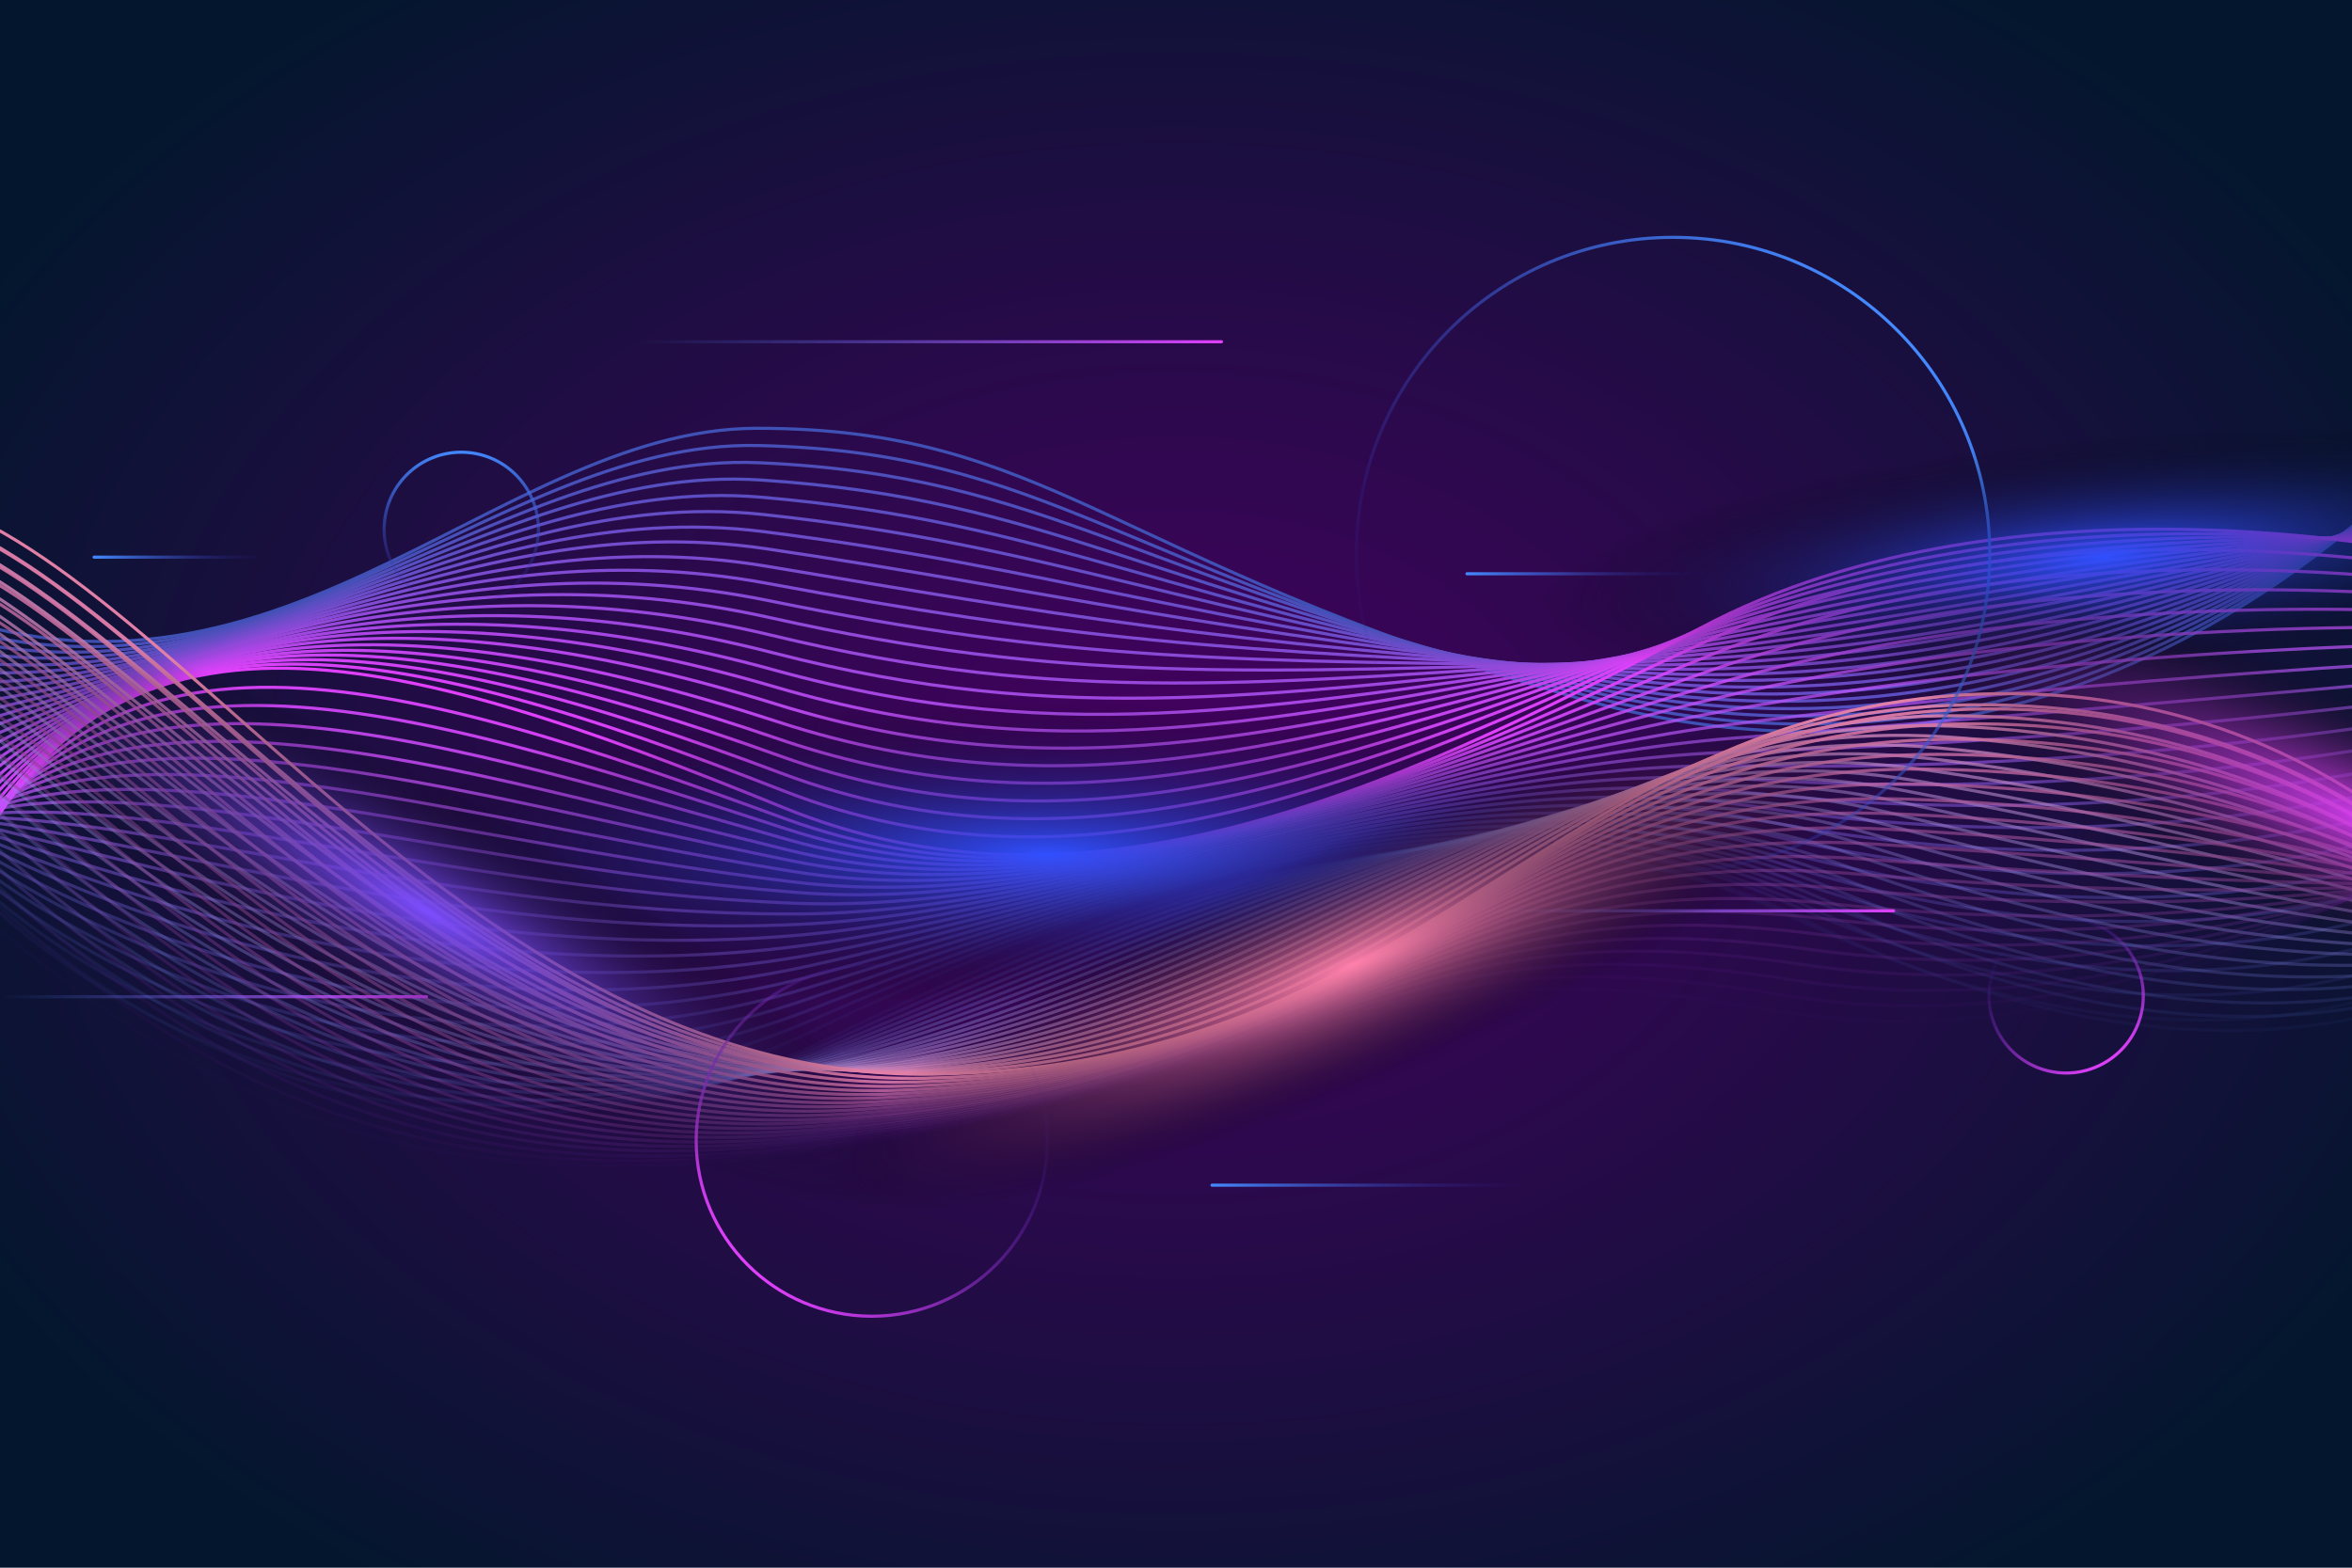 <?xml version="1.0" encoding="utf-8"?> 
<svg version="1.1" id="BACKGROUND" xmlns="http://www.w3.org/2000/svg" xmlns:xlink="http://www.w3.org/1999/xlink" x="0px" y="0px"
	 viewBox="0 0 750 500" style="enable-background:new 0 0 750 500;" xml:space="preserve">
<style type="text/css">
	.st0{fill:url(#SVGID_1_);}
	.st1{clip-path:url(#SVGID_00000046300559909982049850000017492200694304428442_);}
	.st2{fill:none;stroke:#3F51B5;stroke-linecap:round;stroke-linejoin:round;stroke-miterlimit:10;}
	.st3{fill:none;stroke:#4650B8;stroke-linecap:round;stroke-linejoin:round;stroke-miterlimit:10;}

	.st4{fill:none;stroke:#4E4FBB;stroke-linecap:round;stroke-linejoin:round;stroke-miterlimit:10;}

	.st5{fill:none;stroke:#554FBF;stroke-linecap:round;stroke-linejoin:round;stroke-miterlimit:10;}
	.st6{fill:none;stroke:#5C4EC2;stroke-linecap:round;stroke-linejoin:round;stroke-miterlimit:10;}
	.st7{fill:none;stroke:#644DC5;stroke-linecap:round;stroke-linejoin:round;stroke-miterlimit:10;}
	.st8{fill:none;stroke:#6B4CC8;stroke-linecap:round;stroke-linejoin:round;stroke-miterlimit:10;}
	.st9{fill:none;stroke:#724CCB;stroke-linecap:round;stroke-linejoin:round;stroke-miterlimit:10;}
	.st10{fill:none;stroke:#7A4BCE;stroke-linecap:round;stroke-linejoin:round;stroke-miterlimit:10;}

	.st11{fill:none;stroke:#814AD2;stroke-linecap:round;stroke-linejoin:round;stroke-miterlimit:10;}
	.st12{fill:none;stroke:#8849D5;stroke-linecap:round;stroke-linejoin:round;stroke-miterlimit:10;}
	.st13{fill:none;stroke:#9049D8;stroke-linecap:round;stroke-linejoin:round;stroke-miterlimit:10;}
	.st14{fill:none;stroke:#9748DB;stroke-linecap:round;stroke-linejoin:round;stroke-miterlimit:10;}
	.st15{fill:none;stroke:#9E47DE;stroke-linecap:round;stroke-linejoin:round;stroke-miterlimit:10;}
	.st16{fill:none;stroke:#A546E2;stroke-linecap:round;stroke-linejoin:round;stroke-miterlimit:10;}
	.st17{fill:none;stroke:#AD45E5;stroke-linecap:round;stroke-linejoin:round;stroke-miterlimit:10;}
	.st18{fill:none;stroke:#B445E8;stroke-linecap:round;stroke-linejoin:round;stroke-miterlimit:10;}
	.st19{fill:none;stroke:#BB44EB;stroke-linecap:round;stroke-linejoin:round;stroke-miterlimit:10;}
	.st20{fill:none;stroke:#C343EE;stroke-linecap:round;stroke-linejoin:round;stroke-miterlimit:10;}
	.st21{fill:none;stroke:#CA42F1;stroke-linecap:round;stroke-linejoin:round;stroke-miterlimit:10;}
	.st22{fill:none;stroke:#D142F5;stroke-linecap:round;stroke-linejoin:round;stroke-miterlimit:10;}
	.st23{fill:none;stroke:#D941F8;stroke-linecap:round;stroke-linejoin:round;stroke-miterlimit:10;}
	.st24{fill:none;stroke:#E040FB;stroke-linecap:round;stroke-linejoin:round;stroke-miterlimit:10;}
	.st25{opacity:0.955;fill:none;stroke:#DA43FB;stroke-linecap:round;stroke-linejoin:round;stroke-miterlimit:10;}
	.st26{opacity:0.909;fill:none;stroke:#D447FB;stroke-linecap:round;stroke-linejoin:round;stroke-miterlimit:10;}
	.st27{opacity:0.864;fill:none;stroke:#CE4AFB;stroke-linecap:round;stroke-linejoin:round;stroke-miterlimit:10;}
	.st28{opacity:0.818;fill:none;stroke:#C94DFB;stroke-linecap:round;stroke-linejoin:round;stroke-miterlimit:10;}
	.st29{opacity:0.773;fill:none;stroke:#C350FB;stroke-linecap:round;stroke-linejoin:round;stroke-miterlimit:10;}
	.st30{opacity:0.727;fill:none;stroke:#BD54FB;stroke-linecap:round;stroke-linejoin:round;stroke-miterlimit:10;}
	.st31{opacity:0.682;fill:none;stroke:#B757FB;stroke-linecap:round;stroke-linejoin:round;stroke-miterlimit:10;}
	.st32{opacity:0.636;fill:none;stroke:#B15AFB;stroke-linecap:round;stroke-linejoin:round;stroke-miterlimit:10;}
	.st33{opacity:0.591;fill:none;stroke:#AB5DFB;stroke-linecap:round;stroke-linejoin:round;stroke-miterlimit:10;}
	.st34{opacity:0.545;fill:none;stroke:#A561FB;stroke-linecap:round;stroke-linejoin:round;stroke-miterlimit:10;}
	.st35{opacity:0.5;fill:none;stroke:#9F64FB;stroke-linecap:round;stroke-linejoin:round;stroke-miterlimit:10;}
	.st36{opacity:0.455;fill:none;stroke:#9A67FA;stroke-linecap:round;stroke-linejoin:round;stroke-miterlimit:10;}
	.st37{opacity:0.409;fill:none;stroke:#946BFA;stroke-linecap:round;stroke-linejoin:round;stroke-miterlimit:10;}
	
	.st38{opacity:0.364;fill:none;stroke:#8E6EFA;stroke-linecap:round;stroke-linejoin:round;stroke-miterlimit:10;}
	.st39{opacity:0.318;fill:none;stroke:#8871FA;stroke-linecap:round;stroke-linejoin:round;stroke-miterlimit:10;}
	.st40{opacity:0.273;fill:none;stroke:#8274FA;stroke-linecap:round;stroke-linejoin:round;stroke-miterlimit:10;}
	.st41{opacity:0.227;fill:none;stroke:#7C78FA;stroke-linecap:round;stroke-linejoin:round;stroke-miterlimit:10;}
	.st42{opacity:0.182;fill:none;stroke:#767BFA;stroke-linecap:round;stroke-linejoin:round;stroke-miterlimit:10;}
	.st43{opacity:0.136;fill:none;stroke:#717EFA;stroke-linecap:round;stroke-linejoin:round;stroke-miterlimit:10;}
	.st44{opacity:9.090900e-02;fill:none;stroke:#6B81FA;stroke-linecap:round;stroke-linejoin:round;stroke-miterlimit:10;}
	.st45{opacity:4.545500e-02;fill:none;stroke:#6585FA;stroke-linecap:round;stroke-linejoin:round;stroke-miterlimit:10;}
	.st46{opacity:0;fill:none;stroke:#5F88FA;stroke-linecap:round;stroke-linejoin:round;stroke-miterlimit:10;}
	.st47{opacity:4.545500e-02;fill:none;stroke:#6588F6;stroke-linecap:round;stroke-linejoin:round;stroke-miterlimit:10;}
	.st48{opacity:9.090900e-02;fill:none;stroke:#6B87F2;stroke-linecap:round;stroke-linejoin:round;stroke-miterlimit:10;}
	.st49{opacity:0.136;fill:none;stroke:#7187EF;stroke-linecap:round;stroke-linejoin:round;stroke-miterlimit:10;}
	.st50{opacity:0.182;fill:none;stroke:#7786EB;stroke-linecap:round;stroke-linejoin:round;stroke-miterlimit:10;}
	.st51{opacity:0.227;fill:none;stroke:#7D86E7;stroke-linecap:round;stroke-linejoin:round;stroke-miterlimit:10;}
	.st52{opacity:0.273;fill:none;stroke:#8386E3;stroke-linecap:round;stroke-linejoin:round;stroke-miterlimit:10;}
	.st53{opacity:0.318;fill:none;stroke:#8985E0;stroke-linecap:round;stroke-linejoin:round;stroke-miterlimit:10;}
	.st54{opacity:0.364;fill:none;stroke:#8F85DC;stroke-linecap:round;stroke-linejoin:round;stroke-miterlimit:10;}
	.st55{opacity:0.409;fill:none;stroke:#9584D8;stroke-linecap:round;stroke-linejoin:round;stroke-miterlimit:10;}
	.st56{opacity:0.455;fill:none;stroke:#9B84D4;stroke-linecap:round;stroke-linejoin:round;stroke-miterlimit:10;}
	.st57{opacity:0.5;fill:none;stroke:#A184D1;stroke-linecap:round;stroke-linejoin:round;stroke-miterlimit:10;}
	.st58{opacity:0.545;fill:none;stroke:#A683CD;stroke-linecap:round;stroke-linejoin:round;stroke-miterlimit:10;}
	.st59{opacity:0.591;fill:none;stroke:#AC83C9;stroke-linecap:round;stroke-linejoin:round;stroke-miterlimit:10;}
	.st60{opacity:0.636;fill:none;stroke:#B282C5;stroke-linecap:round;stroke-linejoin:round;stroke-miterlimit:10;}
	.st61{opacity:0.682;fill:none;stroke:#B882C1;stroke-linecap:round;stroke-linejoin:round;stroke-miterlimit:10;}
	.st62{opacity:0.727;fill:none;stroke:#BE81BE;stroke-linecap:round;stroke-linejoin:round;stroke-miterlimit:10;}
	.st63{opacity:0.773;fill:none;stroke:#C481BA;stroke-linecap:round;stroke-linejoin:round;stroke-miterlimit:10;}
	.st64{opacity:0.818;fill:none;stroke:#CA81B6;stroke-linecap:round;stroke-linejoin:round;stroke-miterlimit:10;}
	.st65{opacity:0.864;fill:none;stroke:#D080B2;stroke-linecap:round;stroke-linejoin:round;stroke-miterlimit:10;}
	.st66{opacity:0.909;fill:none;stroke:#D680AF;stroke-linecap:round;stroke-linejoin:round;stroke-miterlimit:10;}
	.st67{opacity:0.955;fill:none;stroke:#DC7FAB;stroke-linecap:round;stroke-linejoin:round;stroke-miterlimit:10;}
	.st68{fill:none;stroke:#E27FA7;stroke-linecap:round;stroke-linejoin:round;stroke-miterlimit:10;}
	.st69{opacity:0.955;fill:none;stroke:#DB7AA6;stroke-linecap:round;stroke-linejoin:round;stroke-miterlimit:10;}
	.st70{opacity:0.909;fill:none;stroke:#D475A5;stroke-linecap:round;stroke-linejoin:round;stroke-miterlimit:10;}
	.st71{opacity:0.864;fill:none;stroke:#CD70A3;stroke-linecap:round;stroke-linejoin:round;stroke-miterlimit:10;}
	.st72{opacity:0.818;fill:none;stroke:#C66CA2;stroke-linecap:round;stroke-linejoin:round;stroke-miterlimit:10;}
	.st73{opacity:0.773;fill:none;stroke:#BF67A1;stroke-linecap:round;stroke-linejoin:round;stroke-miterlimit:10;}
	.st74{opacity:0.727;fill:none;stroke:#B962A0;stroke-linecap:round;stroke-linejoin:round;stroke-miterlimit:10;}
	.st75{opacity:0.682;fill:none;stroke:#B25D9E;stroke-linecap:round;stroke-linejoin:round;stroke-miterlimit:10;}
	.st76{opacity:0.636;fill:none;stroke:#AB589D;stroke-linecap:round;stroke-linejoin:round;stroke-miterlimit:10;}
	.st77{opacity:0.591;fill:none;stroke:#A4539C;stroke-linecap:round;stroke-linejoin:round;stroke-miterlimit:10;}
	.st78{opacity:0.545;fill:none;stroke:#9D4E9B;stroke-linecap:round;stroke-linejoin:round;stroke-miterlimit:10;}
	.st79{opacity:0.5;fill:none;stroke:#96499A;stroke-linecap:round;stroke-linejoin:round;stroke-miterlimit:10;}
	.st80{opacity:0.455;fill:none;stroke:#8F4598;stroke-linecap:round;stroke-linejoin:round;stroke-miterlimit:10;}
	.st81{opacity:0.409;fill:none;stroke:#884097;stroke-linecap:round;stroke-linejoin:round;stroke-miterlimit:10;}
	.st82{opacity:0.364;fill:none;stroke:#813B96;stroke-linecap:round;stroke-linejoin:round;stroke-miterlimit:10;}
	.st83{opacity:0.318;fill:none;stroke:#7A3695;stroke-linecap:round;stroke-linejoin:round;stroke-miterlimit:10;}
	.st84{opacity:0.273;fill:none;stroke:#733193;stroke-linecap:round;stroke-linejoin:round;stroke-miterlimit:10;}
	.st85{opacity:0.227;fill:none;stroke:#6D2C92;stroke-linecap:round;stroke-linejoin:round;stroke-miterlimit:10;}
	.st86{opacity:0.182;fill:none;stroke:#662791;stroke-linecap:round;stroke-linejoin:round;stroke-miterlimit:10;}
	.st87{opacity:0.136;fill:none;stroke:#5F2390;stroke-linecap:round;stroke-linejoin:round;stroke-miterlimit:10;}
	.st88{opacity:9.090900e-02;fill:none;stroke:#581E8E;stroke-linecap:round;stroke-linejoin:round;stroke-miterlimit:10;}
	.st89{opacity:4.545500e-02;fill:none;stroke:#51198D;stroke-linecap:round;stroke-linejoin:round;stroke-miterlimit:10;}
	.st90{opacity:0;fill:none;stroke:#4A148C;stroke-linecap:round;stroke-linejoin:round;stroke-miterlimit:10;}
	
		.st91{fill:none;stroke:url(#SVGID_00000147194629387443265190000010739119899072673188_);stroke-linecap:round;stroke-linejoin:round;stroke-miterlimit:10;}
	
		.st92{fill:none;stroke:url(#SVGID_00000118388758229408427810000015806359603102236568_);stroke-linecap:round;stroke-linejoin:round;stroke-miterlimit:10;}
	
		.st93{fill:none;stroke:url(#SVGID_00000064330885366618880630000006494717517222936962_);stroke-linecap:round;stroke-linejoin:round;stroke-miterlimit:10;}
	
		.st94{fill:none;stroke:url(#SVGID_00000029739931745298947880000016182510112462448801_);stroke-linecap:round;stroke-linejoin:round;stroke-miterlimit:10;}
	
		.st95{fill:none;stroke:url(#SVGID_00000031913473413917221340000013677710499030772139_);stroke-linecap:round;stroke-linejoin:round;stroke-miterlimit:10;}
	
		.st96{fill:none;stroke:url(#SVGID_00000036941790347388753800000000688526518932726420_);stroke-linecap:round;stroke-linejoin:round;stroke-miterlimit:10;}
	
		.st97{fill:none;stroke:url(#SVGID_00000024703880318860907330000001653635755164755606_);stroke-linecap:round;stroke-linejoin:round;stroke-miterlimit:10;}
	
		.st98{fill:none;stroke:url(#SVGID_00000050644526665972188500000006824062936494397603_);stroke-linecap:round;stroke-linejoin:round;stroke-miterlimit:10;}
	
		.st99{fill:none;stroke:url(#SVGID_00000089550819668088491930000017535900025168120227_);stroke-linecap:round;stroke-linejoin:round;stroke-miterlimit:10;}
	
		.st100{fill:none;stroke:url(#SVGID_00000039120546052247463270000012472914158047344828_);stroke-linecap:round;stroke-linejoin:round;stroke-miterlimit:10;}
	.st101{fill:url(#SVGID_00000161595341041644301530000007717891141064520070_);}
	.st102{fill:url(#SVGID_00000021838452985001376110000007354757506293271457_);}
	.st103{fill:url(#SVGID_00000088813860536007240960000008519091612294491838_);}
	.st104{fill:url(#SVGID_00000168114381640469757360000013970065390857493933_);}
	.st105{fill:url(#SVGID_00000153684018099469352720000015504458466803154367_);}
</style>
<g>
	
		<radialGradient id="SVGID_1_" cx="375" cy="250" r="441.027" gradientTransform="matrix(1 0 0 0.705 0 73.686)" gradientUnits="userSpaceOnUse">
		<stop  offset="0" style="stop-color:#460061"/>
		<stop  offset="1" style="stop-color:#04162E"/>
	</radialGradient>
	<rect class="st0" width="750" height="500"/>
	<g>
		<defs>
			<rect id="SVGID_00000103964784541097639800000013452715705624708020_" width="750" height="500"/>
		</defs>
		<clipPath id="SVGID_00000073687466169882946130000015643885576202099601_">
			<use xlink:href="#SVGID_00000103964784541097639800000013452715705624708020_"  style="overflow:visible;"/>
		</clipPath>
		<g style="clip-path:url(#SVGID_00000073687466169882946130000015643885576202099601_);">
			<g>
				<path class="st2" d="M780,138.6c0,0-107.6,134-279.5,83.3c-147.6-43.5-166.1-85.3-259.1-85.3c-85.1,0-158,107-275,52.6"/>
				<path class="st3" d="M780.2,140.4c0,0-109,126.4-277.8,80.5c-145.5-39.1-167.5-76.7-260.6-78.8c-86.9-2-160.9,98.5-274.6,51.7"
					/>
				<path class="st4" d="M780.4,142.2c0,0-110.4,118.3-276,77.7c-143.3-35.1-169-68.2-262.1-72.3c-88.7-4-163.7,90.1-274.2,50.8"/>
				<path class="st5" d="M780.6,144c0,0-111.8,110.5-274.3,75c-141.2-30.9-170.5-59.7-263.6-65.9c-90.5-6-166.6,81.6-273.8,49.9"/>
				<path class="st6" d="M780.7,145.8c0,0-113.2,102.7-272.6,72.2c-139.1-26.6-172-51.3-265.1-59.4c-92.3-8-169.4,73.2-273.3,49"/>
				<path class="st7" d="M780.9,147.6c0,0-114.7,94.9-270.9,69.4c-137-22.4-173.5-42.9-266.6-52.9C149.3,154,71.1,228.8-29.5,212.2"
					/>
				<path class="st8" d="M781.1,149.4c0,0-116.2,87.2-269.2,66.6c-134.9-18.1-175-34.5-268.1-46.4c-95.9-12.3-175.2,56.3-272.5,47.3
					"/>
				<path class="st9" d="M781.3,151.2c0,0-117.7,79.4-267.5,63.8c-132.9-13.8-176.5-26.2-269.6-40c-97.7-14.4-178,47.8-272.1,46.4"
					/>
				<path class="st10" d="M781.4,153c0,0-119.2,71.7-265.8,61.1c-130.8-9.5-177.9-17.9-271.1-33.5C145,164,63.7,219.9-27.2,226.1"/>
				<path class="st11" d="M781.6,154.8c0,0-120.7,64-264.1,58.3c-128.8-5.2-179.4-9.7-272.6-27C143.6,167.2,61.2,217-26.4,230.7"/>
				<path class="st12" d="M781.8,156.6c0,0-122.3,56.4-262.4,55.5c-126.8-0.8-180.9-1.5-274.1-20.5C142.1,170.5,58.7,214-25.6,235.3
					"/>
				<path class="st13" d="M781.9,158.4c0,0-123.8,48.8-260.7,52.7c-124.8,3.6-182.4,6.7-275.6-14.1c-105-23.4-189.5,14-270.5,42.8"
					/>
				<path class="st14" d="M782.1,160.2c0,0-125.4,41.2-259,50c-122.8,8-183.9,14.9-277.1-7.6C139.3,176.9,53.7,208.1-24,244.5"/>
				<path class="st15" d="M782.3,162.1c0,0-126.9,33.7-257.2,47.2c-120.8,12.5-185.3,23-278.6-1.1c-108.6-28.1-195.2-2.9-269.7,41"
					/>
				<path class="st16" d="M782.5,163.9c0,0-128.5,26.2-255.5,44.4c-118.8,17-186.8,31.2-280.1,5.4
					c-110.3-30.5-198.1-11.4-269.3,40.1"/>
				<path class="st17" d="M782.6,165.7c0,0-130,18.7-253.8,41.6c-116.7,21.6-188.2,39.3-281.6,11.8
					c-112.1-32.9-200.9-19.9-268.8,39.2"/>
				<path class="st18" d="M782.8,167.5c0,0-131.5,11.3-252.1,38.9C416,232.5,341,253.7,247.6,224.6
					c-113.8-35.4-203.8-28.3-268.4,38.3"/>
				<path class="st19" d="M783,169.3c0,0-133,4-250.4,36.1c-112.6,30.8-191.1,55.4-284.6,24.8c-115.6-37.8-206.6-36.8-268,37.4"/>
				<path class="st20" d="M783.1,171.1c0,0-134.5-3.3-248.7,33.3c-110.6,35.5-192.5,63.4-286.1,31.3
					c-117.3-40.3-209.5-45.2-267.6,36.5"/>
				<path class="st21" d="M783.3,172.9c0,0-135.9-10.6-247,30.5c-108.4,40.2-193.9,71.5-287.6,37.7c-119-42.8-212.4-53.7-267.2,35.6
					"/>
				<path class="st22" d="M783.5,174.7c0,0-137.3-17.9-245.3,27.7c-106.3,44.9-195.2,79.5-289.1,44.2
					c-120.7-45.4-215.2-62.1-266.8,34.7"/>
				<path class="st23" d="M783.7,176.5c0,0-138.7-25.1-243.6,25C436,251.2,343.5,289,249.5,252.1c-122.4-47.9-218.1-70.6-266.4,33.8
					"/>
				<path class="st24" d="M783.8,178.3c0,0-140-32.3-241.9,22.2C440.1,255,344,296,249.9,257.6c-124-50.5-221-79.1-266,32.9"/>
				<path class="st25" d="M786.3,182.8c0,0-138.2-27.2-243,22.1c-102.6,48.2-199.1,90.6-293,56.2c-123.8-45.4-222.5-75.2-268,26.7"
					/>
				<path class="st26" d="M788.8,187.2c0,0-136.2-22-244.1,22c-103.1,42-200.2,85.8-293.9,55.2c-123.5-40.3-224-71.4-270,20.6"/>
				<path class="st27" d="M791.3,191.7c0,0-134-16.7-245.2,21.9c-103.4,35.9-201.3,80.9-294.8,54.2c-123.3-35.2-225.6-67.6-272,14.4
					"/>
				<path class="st28" d="M793.8,196.2c0,0-131.7-11.4-246.3,21.8c-103.6,30-202.4,76-295.8,53.2c-123.1-30.1-227.1-63.8-274,8.3"/>
				<path class="st29" d="M796.3,200.6c0,0-129.1-6-247.4,21.7c-103.6,24.3-203.5,71.2-296.7,52.2c-122.8-25-228.7-60-276,2.2"/>
				<path class="st30" d="M798.7,205.1c0,0-126.4-0.4-248.5,21.6c-103.5,18.7-204.6,66.3-297.6,51.2c-122.6-19.9-230.2-56.1-278-4"
					/>
				<path class="st31" d="M801.2,209.6c0,0-123.6,5.3-249.6,21.5c-103.3,13.3-205.7,61.4-298.5,50.2
					c-122.3-14.8-231.8-52.3-280-10.1"/>
				<path class="st32" d="M803.7,214c0,0-120.8,11.2-250.7,21.4c-103,8.1-206.8,56.6-299.4,49.2c-122.1-9.7-233.3-48.5-282-16.3"/>
				<path class="st33" d="M806.2,218.5c0,0-117.8,17.3-251.8,21.3c-102.7,3-207.9,51.7-300.3,48.3c-121.9-4.6-234.8-44.7-284-22.4"
					/>
				<path class="st34" d="M808.7,223c0,0-114.9,23.7-252.9,21.2c-102.4-1.8-209,46.8-301.3,47.3C132.9,292,18.2,250.6-31.5,262.9"/>
				<path class="st35" d="M811.2,227.4c0,0-112,30.2-254,21.1c-102-6.6-210.1,42-302.2,46.3c-121.4,5.7-237.9-37.1-288.1-34.7"/>
				<path class="st36" d="M813.6,231.9c0,0-109.1,37-255.1,21c-101.8-11.1-211.2,37.1-303.1,45.3C134.3,309,16,264.9-34.6,257.3"/>
				<path class="st37" d="M816.1,236.4c0,0-106.3,43.9-256.2,20.9c-101.5-15.6-212.3,32.2-304,44.3c-120.9,15.9-241-29.4-292.1-47"
					/>
				<path class="st38" d="M818.6,240.8c0,0-103.6,51.1-257.3,20.8C460,241.7,348,289,256.4,304.9c-120.7,21-242.6-25.6-294.1-53.2"
					/>
				<path class="st39" d="M821.1,245.3c0,0-100.9,58.4-258.4,20.7c-101.2-24.2-214.5,22.5-305.8,42.3
					C136.4,334.4,12.8,286.5-39.2,249"/>
				<path class="st40" d="M823.6,249.8c0,0-98.4,65.9-259.5,20.6c-101.2-28.5-215.6,17.6-306.8,41.3
					c-120.2,31.2-245.6-18-298.1-65.4"/>
				<path class="st41" d="M826.1,254.2c0,0-96,73.5-260.6,20.5c-101.2-32.6-216.7,12.8-307.7,40.3c-120,36.3-247.2-14.1-300.1-71.6"
					/>
				<path class="st42" d="M828.6,258.7c0,0-93.8,81.2-261.7,20.4c-101.4-36.7-217.8,7.9-308.6,39.3
					C138.6,359.9,9.6,308.1-43.8,240.7"/>
				<path class="st43" d="M831,263.2c0,0-91.7,89.1-262.8,20.3c-101.6-40.8-218.9,3.1-309.5,38.4C139.3,368.4,8.5,315.3-45.4,238"/>
				<path class="st44" d="M833.5,267.6c0,0-89.6,97-263.9,20.2c-101.9-44.9-220-1.8-310.4,37.4c-119.2,51.6-251.8-2.7-306.1-90"/>
				<path class="st45" d="M836,272.1c0,0-87.8,105-265,20.1c-102.2-48.9-221.1-6.7-311.4,36.4c-119,56.7-253.3,1.1-308.1-96.2"/>
				<path class="st46" d="M838.5,276.6c0,0-86,113-266.1,20c-102.6-53-222.1-11.5-312.3,35.4C141.4,393.8,5.2,336.9-50,229.7"/>
				<path class="st47" d="M837.8,278.9c0,0-84.3,101.8-262.8,14.2c-103.8-50.9-220.1-6-313.2,39.3C141,391.2,6.9,328.6-49.7,226.3"
					/>
				<path class="st48" d="M837.1,281.3c0,0-82.6,90.6-259.4,8.4c-105-48.8-218.1-0.3-314.2,43.2c-122.8,55.6-255-12.7-313-110"/>
				<path class="st49" d="M836.5,283.7c0,0-81,79.6-256.1,2.7c-106.3-46.7-216,5.3-315.2,47.1C140.4,386,10.2,311.9-49.2,219.6"/>
				<path class="st50" d="M835.8,286c0,0-79.5,68.6-252.7-3.1c-107.5-44.5-213.9,11-316.1,51C140.2,383.5,11.9,303.5-49,216.3"/>
				<path class="st51" d="M835.1,288.4c0,0-78.1,57.7-249.4-8.9c-108.9-42.3-211.8,16.7-317.1,54.9C140,381,13.5,295.2-48.7,213"/>
				<path class="st52" d="M834.4,290.8c0,0-76.7,46.9-246.1-14.7c-110.2-40.1-209.6,22.4-318.1,58.8
					c-130.4,43.7-255.1-48-318.8-125.2"/>
				<path class="st53" d="M833.7,293.1c0,0-75.4,36.2-242.7-20.5c-111.6-37.8-207.4,28.2-319,62.7
					C139.7,376.2,16.8,278.5-48.2,206.3"/>
				<path class="st54" d="M833,295.5c0,0-74.2,25.7-239.4-26.3c-113-35.5-205.3,34-320,66.6C139.6,373.9,18.5,270.1-48,203"/>
				<path class="st55" d="M832.4,297.9c0,0-73,15.2-236-32c-114.5-33.1-203.1,39.9-320.9,70.5C139.5,371.6,20.1,261.8-47.7,199.6"/>
				<path class="st56" d="M831.7,300.2c0,0-71.8,4.8-232.7-37.8c-116-30.7-200.8,45.8-321.9,74.4C139.4,369.4,21.8,253.4-47.5,196.3
					"/>
				<path class="st57" d="M831,302.6c0,0-70.7-5.5-229.4-43.6c-117.5-28.2-198.6,51.7-322.9,78.3c-139.5,29.9-255.3-92.2-326-144.4"
					/>
				<path class="st58" d="M830.3,304.9c0,0-69.6-15.7-226-49.4c-119-25.6-196.4,57.6-323.8,82.2C139.2,365,25.1,236.7-47,189.6"/>
				<path class="st59" d="M829.6,307.3c0,0-68.5-25.8-222.7-55.2c-120.6-23-194.2,63.6-324.8,86.1c-143,24.6-255.4-109.9-328.9-152"
					/>
				<path class="st60" d="M829,309.7c0,0-67.4-35.8-219.3-60.9c-122.1-20.2-192,69.6-325.8,90C139,360.8,28.4,220-46.5,182.9"/>
				<path class="st61" d="M828.3,312c0,0-66.4-45.7-216-66.7c-123.7-17.4-189.7,75.7-326.7,93.9C139,358.7,30.1,211.7-46.2,179.6"/>
				<path class="st62" d="M827.6,314.4c0,0-65.3-55.5-212.7-72.5c-125.3-14.5-187.5,81.8-327.7,97.8
					C138.9,356.7,31.7,203.4-46,176.3"/>
				<path class="st63" d="M826.9,316.8c0,0-64.2-65.2-209.3-78.3C490.8,227,432.3,326.3,288.9,340.2
					C138.8,354.7,33.4,195-45.7,172.9"/>
				<path class="st64" d="M826.2,319.1c0,0-63.1-74.8-206-84.1c-128.4-8.3-183.1,94-329.6,105.6c-151.9,12-255.6-154-336.1-171.1"/>
				<path class="st65" d="M825.5,321.5c0,0-62-84.3-202.6-89.9C493,226.5,442,331.8,292.3,341.2C138.6,350.7,36.7,178.3-45.2,166.2"
					/>
				<path class="st66" d="M824.9,323.9c0,0-60.8-93.8-199.3-95.6C494.2,226.5,446.9,334.6,294,341.6C138.5,348.8,38.4,170-45,162.9"
					/>
				<path class="st67" d="M824.2,326.2c0,0-59.6-103.2-196-101.4c-132.8,1.7-176.5,112.6-332.5,117.3
					C138.3,346.9,40,161.6-44.7,159.6"/>
				<path class="st68" d="M823.5,328.6c0,0-58.4-112.5-192.6-107.2c-134.3,5.3-174.3,118.8-333.5,121.2
					C138.2,345,41.7,153.3-44.5,156.2"/>
				<path class="st69" d="M823.1,324.3c0.1,0.1-61-101.9-195.4-98.1c-134.4,3.8-172.8,114.4-333,117.7
					C134.6,347.1,40,159.7-45.1,160.9"/>
				<path class="st70" d="M822.8,319.9c0.1,0.3-63.7-91.4-198.2-89C490,233.4,453.2,341,292.1,345.1
					c-161.1,4.2-253.7-179-337.9-179.6"/>
				<path class="st71" d="M822.4,315.6c0.2,0.4-66.4-80.9-201-79.8c-134.7,1-169.9,105.6-331.9,110.6
					c-162,5.1-252.7-173.8-335.9-176.2"/>
				<path class="st72" d="M822,311.3c0.2,0.6-69-70.3-203.8-70.7c-134.8-0.4-168.4,101.1-331.3,107.1
					C123.9,353.6,35.2,179.1-47.1,174.9"/>
				<path class="st73" d="M821.6,306.9c0.3,0.7-71.7-59.8-206.6-61.6c-134.9-1.8-166.9,96.7-330.8,103.6
					c-163.9,6.8-250.7-163.4-332-169.3"/>
				<path class="st74" d="M821.3,302.6c0.3,0.8-74.3-49.3-209.4-52.5c-135.1-3.2-165.5,92.3-330.3,100
					C116.7,357.9,31.9,192-48.4,184.2"/>
				<path class="st75" d="M820.9,298.3c0.4,1-77-38.7-212.2-43.4c-135.2-4.6-164,87.9-329.7,96.5c-165.8,8.6-248.6-153-328-162.5"/>
				<path class="st76" d="M820.5,293.9c0.4,1.1-79.7-28.2-215-34.3c-135.3-6.1-162.5,83.4-329.2,93S28.7,204.8-49.7,193.5"/>
				<path class="st77" d="M820.1,289.6c0.5,1.2-82.3-17.7-217.8-25.1c-135.5-7.5-161,79-328.7,89.4C106,364.3,27,211.3-50.4,198.2"
					/>
				<path class="st78" d="M819.8,285.3c0.5,1.4-85-7.1-220.6-16c-135.6-8.9-159.5,74.6-328.1,85.9S25.4,217.7-51,202.9"/>
				<path class="st79" d="M819.4,281c0.6,1.5-87.7,3.4-223.4-6.9s-158.1,70.2-327.6,82.4S23.8,224.2-51.7,207.5"/>
				<path class="st80" d="M819,276.6c0.6,1.7-90.3,13.9-226.2,2.2c-135.9-11.7-156.6,65.7-327.1,78.8S22.2,230.6-52.3,212.2"/>
				<path class="st81" d="M818.6,272.3c0.7,1.8-93,24.5-229,11.3c-136-13.1-155.1,61.3-326.5,75.3S20.5,237.1-53,216.8"/>
				<path class="st82" d="M818.3,268c0.7,1.9-95.7,35-231.8,20.5s-153.6,56.9-326,71.7C88.1,375,18.9,243.5-53.6,221.5"/>
				<path class="st83" d="M817.9,263.6c0.8,2.1-98.3,45.5-234.6,29.6c-136.2-16-152.2,52.5-325.5,68.2S17.3,250-54.3,226.2"/>
				<path class="st84" d="M817.5,259.3c0.9,2.2-101,56.1-237.4,38.7s-150.7,48-324.9,64.7C81,379.3,15.6,256.4-54.9,230.8"/>
				<path class="st85" d="M817.2,255c0.9,2.4-103.7,66.6-240.2,47.8c-136.5-18.8-149.2,43.6-324.4,61.1
					C77.4,381.5,14,262.9-55.6,235.5"/>
				<path class="st86" d="M816.8,250.6c1,2.5-106.3,77.1-243,56.9c-136.6-20.2-147.7,39.2-323.9,57.6
					c-176.1,18.4-237.5-95.9-306.2-125"/>
				<path class="st87" d="M816.4,246.3c1,2.6-109,87.7-245.8,66.1c-136.8-21.6-146.3,34.8-323.3,54.1
					C70.2,385.8,10.8,275.8-56.9,244.8"/>
				<path class="st88" d="M816,242c1.1,2.8-111.7,98.2-248.6,75.2c-136.9-23-144.8,30.3-322.8,50.5S9.1,282.2-57.6,249.5"/>
				<path class="st89" d="M815.7,237.7c1.1,2.9-114.3,108.7-251.4,84.3S421,347.9,242,369C63.1,390.1,7.5,288.7-58.2,254.2"/>
				<path class="st90" d="M815.3,233.3c1.2,3-117,119.3-254.2,93.4c-137.2-25.9-141.8,21.5-321.7,43.5
					C59.5,392.2,5.9,295.1-58.9,258.8"/>
			</g>
			<g>
				
					<linearGradient id="SVGID_00000044885704680418720180000017832295389455874725_" gradientUnits="userSpaceOnUse" x1="461.777" y1="248.428" x2="605.32" y2="104.885">
					<stop  offset="0" style="stop-color:#311B92;stop-opacity:0"/>
					<stop  offset="1" style="stop-color:#448AFF"/>
				</linearGradient>
				
					<circle style="fill:none;stroke:url(#SVGID_00000044885704680418720180000017832295389455874725_);stroke-linecap:round;stroke-linejoin:round;stroke-miterlimit:10;" cx="533.5" cy="176.7" r="101"/>
				
					<linearGradient id="SVGID_00000102521394532510563110000016218576150385153956_" gradientUnits="userSpaceOnUse" x1="641.214" y1="335.64" x2="676.758" y2="300.096">
					<stop  offset="0" style="stop-color:#E040FB"/>
					<stop  offset="1" style="stop-color:#311B92;stop-opacity:0"/>
				</linearGradient>
				
					<ellipse transform="matrix(0.227 -0.974 0.974 0.227 199.62 887.328)" style="fill:none;stroke:url(#SVGID_00000102521394532510563110000016218576150385153956_);stroke-linecap:round;stroke-linejoin:round;stroke-miterlimit:10;" cx="659" cy="317.9" rx="24.6" ry="24.6"/>
				
					<linearGradient id="SVGID_00000145753988809213094220000017317639726097969799_" gradientUnits="userSpaceOnUse" x1="129.378" y1="186.558" x2="164.922" y2="151.015">
					<stop  offset="0" style="stop-color:#311B92;stop-opacity:0"/>
					<stop  offset="1" style="stop-color:#448AFF"/>
				</linearGradient>
				
					<ellipse transform="matrix(0.707 -0.707 0.707 0.707 -76.251 153.487)" style="fill:none;stroke:url(#SVGID_00000145753988809213094220000017317639726097969799_);stroke-linecap:round;stroke-linejoin:round;stroke-miterlimit:10;" cx="147.1" cy="168.8" rx="24.6" ry="24.6"/>
				
					<linearGradient id="SVGID_00000092417757840903430430000008255818994906597273_" gradientUnits="userSpaceOnUse" x1="238.048" y1="403.768" x2="317.952" y2="323.865">
					<stop  offset="0" style="stop-color:#E040FB"/>
					<stop  offset="1" style="stop-color:#311B92;stop-opacity:0"/>
				</linearGradient>
				
					<circle style="fill:none;stroke:url(#SVGID_00000092417757840903430430000008255818994906597273_);stroke-linecap:round;stroke-linejoin:round;stroke-miterlimit:10;" cx="278" cy="363.8" r="56"/>
				
					<linearGradient id="SVGID_00000003805963571797603990000006363972543882703495_" gradientUnits="userSpaceOnUse" x1="203.007" y1="109" x2="390.007" y2="109">
					<stop  offset="0" style="stop-color:#448AFF;stop-opacity:0"/>
					<stop  offset="1" style="stop-color:#E040FB"/>
				</linearGradient>
				
					<line style="fill:none;stroke:url(#SVGID_00000003805963571797603990000006363972543882703495_);stroke-linecap:round;stroke-linejoin:round;stroke-miterlimit:10;" x1="203.5" y1="109" x2="389.5" y2="109"/>
				
					<linearGradient id="SVGID_00000080893091672553361450000012687863140289419681_" gradientUnits="userSpaceOnUse" x1="-0.5" y1="317.868" x2="136.5" y2="317.868">
					<stop  offset="0" style="stop-color:#448AFF;stop-opacity:0"/>
					<stop  offset="1" style="stop-color:#E040FB"/>
				</linearGradient>
				
					<line style="fill:none;stroke:url(#SVGID_00000080893091672553361450000012687863140289419681_);stroke-linecap:round;stroke-linejoin:round;stroke-miterlimit:10;" x1="0" y1="317.9" x2="136" y2="317.9"/>
				
					<linearGradient id="SVGID_00000145044137468650538290000001862733487865196220_" gradientUnits="userSpaceOnUse" x1="467.25" y1="290.526" x2="604.25" y2="290.526">
					<stop  offset="0" style="stop-color:#448AFF;stop-opacity:0"/>
					<stop  offset="1" style="stop-color:#E040FB"/>
				</linearGradient>
				
					<line style="fill:none;stroke:url(#SVGID_00000145044137468650538290000001862733487865196220_);stroke-linecap:round;stroke-linejoin:round;stroke-miterlimit:10;" x1="467.8" y1="290.5" x2="603.8" y2="290.5"/>
				
					<linearGradient id="SVGID_00000095302511780768168500000008103690717370169751_" gradientUnits="userSpaceOnUse" x1="386.049" y1="378" x2="487.049" y2="378">
					<stop  offset="0" style="stop-color:#448AFF"/>
					<stop  offset="1" style="stop-color:#311B92;stop-opacity:0"/>
				</linearGradient>
				
					<line style="fill:none;stroke:url(#SVGID_00000095302511780768168500000008103690717370169751_);stroke-linecap:round;stroke-linejoin:round;stroke-miterlimit:10;" x1="386.5" y1="378" x2="486.5" y2="378"/>
				
					<linearGradient id="SVGID_00000138549979109380561980000014815538814797067914_" gradientUnits="userSpaceOnUse" x1="467.25" y1="182.958" x2="544.75" y2="182.958">
					<stop  offset="0" style="stop-color:#448AFF"/>
					<stop  offset="1" style="stop-color:#311B92;stop-opacity:0"/>
				</linearGradient>
				
					<line style="fill:none;stroke:url(#SVGID_00000138549979109380561980000014815538814797067914_);stroke-linecap:round;stroke-linejoin:round;stroke-miterlimit:10;" x1="467.8" y1="183" x2="544.2" y2="183"/>
				
					<linearGradient id="SVGID_00000150818177605915474590000002789801135992613783_" gradientUnits="userSpaceOnUse" x1="29.5" y1="177.657" x2="84.5" y2="177.657">
					<stop  offset="0" style="stop-color:#448AFF"/>
					<stop  offset="1" style="stop-color:#311B92;stop-opacity:0"/>
				</linearGradient>
				
					<line style="fill:none;stroke:url(#SVGID_00000150818177605915474590000002789801135992613783_);stroke-linecap:round;stroke-linejoin:round;stroke-miterlimit:10;" x1="30" y1="177.7" x2="84" y2="177.7"/>
			</g>
			<g>
				
					<radialGradient id="SVGID_00000112623054934034068440000000104751607925225149_" cx="333.934" cy="271.77" r="155.448" gradientTransform="matrix(1.473 0 0 0.312 -157.918 187.671)" gradientUnits="userSpaceOnUse">
					<stop  offset="0" style="stop-color:#304FFE"/>
					<stop  offset="1" style="stop-color:#000000;stop-opacity:0"/>
				</radialGradient>
				
					<ellipse style="fill:url(#SVGID_00000112623054934034068440000000104751607925225149_);" cx="334" cy="272.5" rx="229" ry="48.5"/>
				
					<radialGradient id="SVGID_00000098181094108382065780000004515502566665651873_" cx="562.823" cy="-31.848" r="122.996" gradientTransform="matrix(1.467 -0.134 2.840000e-02 0.311 -153.757 263.092)" gradientUnits="userSpaceOnUse">
					<stop  offset="0" style="stop-color:#304FFE"/>
					<stop  offset="1" style="stop-color:#000000;stop-opacity:0"/>
				</radialGradient>
				<path style="fill:url(#SVGID_00000098181094108382065780000004515502566665651873_);" d="M851.4,161.2
					c1.9,21.1-77.3,45.6-176.9,54.8s-182-0.6-183.9-21.7c-1.9-21.1,77.3-45.6,176.9-54.8C767.2,130.3,849.5,140,851.4,161.2z"/>
				
					<radialGradient id="SVGID_00000150077867607289183180000008004872840175289509_" cx="184.155" cy="278.363" r="123.001" gradientTransform="matrix(1.285 0.72 -0.152 0.273 -58.263 82.153)" gradientUnits="userSpaceOnUse">
					<stop  offset="0" style="stop-color:#7C4DFF"/>
					<stop  offset="1" style="stop-color:#000000;stop-opacity:0"/>
				</radialGradient>
				<path style="fill:url(#SVGID_00000150077867607289183180000008004872840175289509_);" d="M294.1,379
					c-10.4,18.5-89.5-6.1-176.9-55S-32.5,220.5-22.1,202c10.4-18.5,89.5,6.1,176.9,55S304.5,360.5,294.1,379z"/>
				
					<radialGradient id="SVGID_00000121253357286646126800000009681671106736147082_" cx="546.542" cy="-721.665" r="122.996" gradientTransform="matrix(1.352 0.585 -0.124 0.287 -67.76 152.122)" gradientUnits="userSpaceOnUse">
					<stop  offset="0" style="stop-color:#E040FB"/>
					<stop  offset="1" style="stop-color:#000000;stop-opacity:0"/>
				</radialGradient>
				<path style="fill:url(#SVGID_00000121253357286646126800000009681671106736147082_);" d="M926.9,337.1
					c-8.4,19.5-89.7,3-181.5-36.7s-159.4-87.8-151-107.2c8.4-19.5,89.7-3,181.5,36.7C867.7,269.6,935.3,317.6,926.9,337.1z"/>
				
					<radialGradient id="SVGID_00000123425332933547410100000014713209985667135925_" cx="357.605" cy="-178.709" r="122.997" gradientTransform="matrix(1.358 -0.571 0.121 0.288 -32.768 563.316)" gradientUnits="userSpaceOnUse">
					<stop  offset="0" style="stop-color:#FF80AB"/>
					<stop  offset="1" style="stop-color:#000000;stop-opacity:0"/>
				</radialGradient>
				<path style="fill:url(#SVGID_00000123425332933547410100000014713209985667135925_);" d="M598.3,237.6
					c8.2,19.6-59.9,66.8-152.2,105.6C353.9,382,272.4,397.6,264.2,378c-8.2-19.6,59.9-66.8,152.2-105.6
					C508.6,233.6,590.1,218.1,598.3,237.6z"/>
			</g>
		</g>
	</g>
</g>
</svg>

